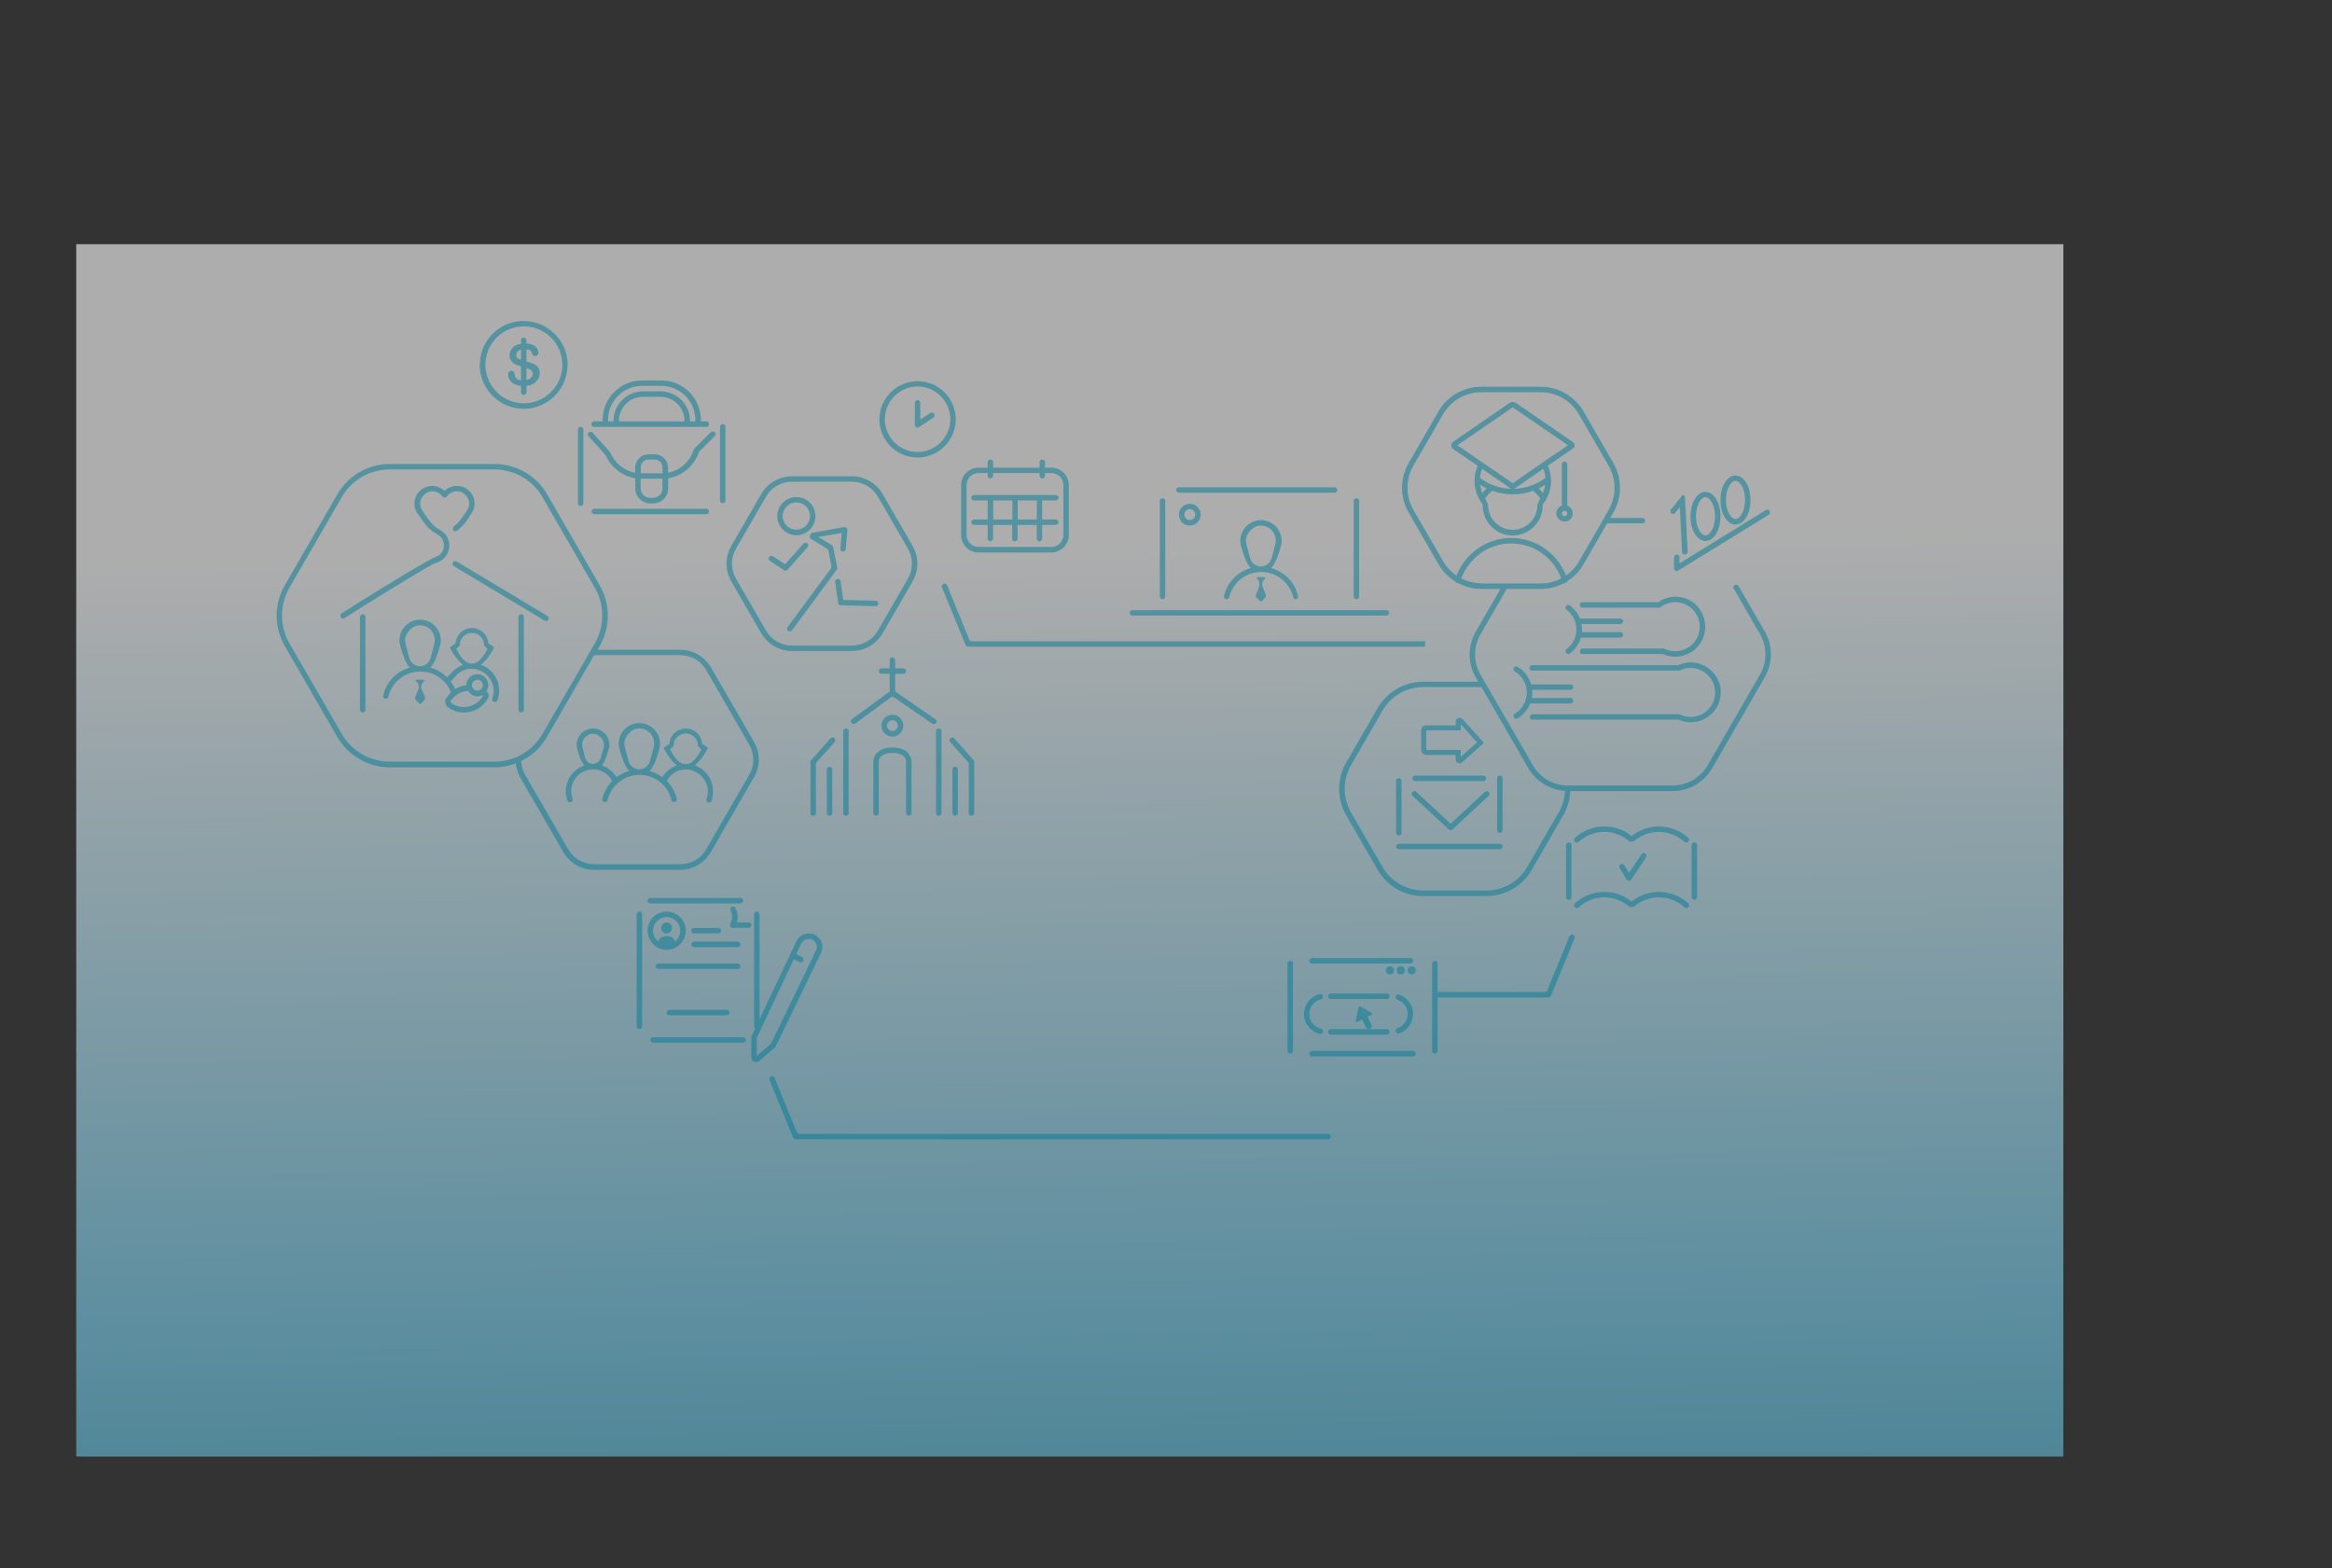 <?xml version="1.0" encoding="utf-8"?>
<!-- Generator: Adobe Illustrator 21.1.0, SVG Export Plug-In . SVG Version: 6.00 Build 0)  -->
<svg version="1.1" xmlns="http://www.w3.org/2000/svg" xmlns:xlink="http://www.w3.org/1999/xlink" x="0px" y="0px"
	 viewBox="0 0 1881.2 1265" style="enable-background:new 0 0 1881.2 1265;" xml:space="preserve">
<rect x="0" y="0" width="1881.2" height="1265" fill="#333333" stroke="none"/>
<style type="text/css">
	.st0{clip-path:url(#SVGID_2_);}
	.st1{opacity:0.6;clip-path:url(#SVGID_4_);fill:url(#SVGID_5_);}
	.st2{opacity:0.3;clip-path:url(#SVGID_4_);}
	.st3{opacity:0.3;}
	.st4{fill:none;}
	.st5{opacity:0.5;}
	.st6{fill:#007996;}
</style>
<g id="Capa_2">
	<g>
		<defs>
			<rect id="SVGID_1_" x="61.5" y="197" width="1603" height="978"/>
		</defs>
		<clipPath id="SVGID_2_">
			<use xlink:href="#SVGID_1_"  style="overflow:visible;"/>
		</clipPath>
		<g class="st0">
			<defs>
				<path id="SVGID_3_" d="M1820.6-416.6v1417.5c0,118.3-96.8,215.1-215.1,215.1H188c-118.3,0-215.1-96.8-215.1-215.1V-416.6
					c0-118.3,96.8-215.1,215.1-215.1h1417.5C1723.8-631.7,1820.6-534.9,1820.6-416.6z"/>
			</defs>
			<clipPath id="SVGID_4_">
				<use xlink:href="#SVGID_3_"  style="overflow:visible;"/>
			</clipPath>
			
				<linearGradient id="SVGID_5_" gradientUnits="userSpaceOnUse" x1="775.803" y1="354.038" x2="796.805" y2="1797.182" gradientTransform="matrix(1 -1.369496e-03 1.369496e-03 1 -4.694 -1.102)">
				<stop  offset="6.293194e-02" style="stop-color:#FFFFFF"/>
				<stop  offset="0.5" style="stop-color:#77CBE8"/>
				<stop  offset="1" style="stop-color:#007996"/>
			</linearGradient>
			<polygon class="st1" points="2312.3,1600 -761.1,1604.2 -764.1,-581.3 2309.4,-585.5 			"/>
			<g class="st2">
				<defs>
					
						<rect id="SVGID_6_" x="-337.8" y="-766.4" transform="matrix(1 2.537058e-02 -2.537058e-02 1 5.271 -21.249)" class="st3" width="2355.6" height="1927"/>
				</defs>
				<clipPath id="SVGID_7_">
					<use xlink:href="#SVGID_6_"  style="overflow:visible;"/>
				</clipPath>
			</g>
		</g>
	</g>
	<rect x="61.5" y="183" class="st4" width="1602" height="1033"/>
	<g>
		<defs>
			<path id="SVGID_8_" d="M1345,528.8l-332.2,324.5c-84.5,82.6-221.3,81-303.9-3.5L384.4,517.7c-82.6-84.5-81-221.3,3.5-303.9
				l332.2-324.5c84.5-82.6,221.3-81,303.9,3.5l324.5,332.2C1431.1,309.4,1429.5,446.2,1345,528.8z"/>
		</defs>
		<clipPath id="SVGID_9_">
			<use xlink:href="#SVGID_8_"  style="overflow:visible;"/>
		</clipPath>
	</g>
	<g class="st5">
		<g>
			<g>
				<path class="st6" d="M740.2,369.1c-17,0-30.8-13.8-30.8-30.8s13.8-30.8,30.8-30.8c17,0,30.8,13.8,30.8,30.8
					S757.2,369.1,740.2,369.1z M740.2,311.8c-14.6,0-26.4,11.9-26.4,26.4s11.9,26.4,26.4,26.4s26.4-11.9,26.4-26.4
					S754.7,311.8,740.2,311.8z"/>
			</g>
			<g>
				<path class="st6" d="M738,342.7V325c0-1.2,1-2.2,2.2-2.2l0,0c1.2,0,2.2,1,2.2,2.2v13.5l8-5.3c1-0.7,2.4-0.4,3.1,0.6l0,0
					c0.7,1,0.4,2.4-0.6,3.1l-11.4,7.6C739.9,345.5,738,344.4,738,342.7z"/>
			</g>
		</g>
		<g>
			<g>
				<path class="st6" d="M848.1,377.3H843v-4.4c0-1.2-1-2.2-2.2-2.2c-1.2,0-2.2,1-2.2,2.2v4.4h-37.5v-4.4c0-1.2-1-2.2-2.2-2.2
					c-1.2,0-2.2,1-2.2,2.2v4.4h-7.3c-7.8,0-14.1,6.3-14.1,14.1v40.2c0,7.8,6.3,14.1,14.1,14.1h58.7c7.8,0,14.1-6.3,14.1-14.1v-40.2
					C862.2,383.6,855.9,377.3,848.1,377.3z M857.8,431.5c0,5.3-4.3,9.7-9.7,9.7h-58.7c-5.3,0-9.7-4.3-9.7-9.7v-40.2
					c0-5.3,4.3-9.7,9.7-9.7h7.3v2.2c0,1.2,1,2.2,2.2,2.2c1.2,0,2.2-1,2.2-2.2v-2.2h37.5v2.2c0,1.2,1,2.2,2.2,2.2
					c1.2,0,2.2-1,2.2-2.2v-2.2h5.1c5.3,0,9.7,4.3,9.7,9.7V431.5z"/>
				<path class="st6" d="M851.8,403.7c1.2,0,2.2-1,2.2-2.2c0-1.2-1-2.2-2.2-2.2h-66.1c-1.2,0-2.2,1-2.2,2.2c0,1.2,1,2.2,2.2,2.2h11
					c0,0.1,0,0.1,0,0.1v15.3h-11c-1.2,0-2.2,1-2.2,2.2c0,1.2,1,2.2,2.2,2.2h11v10.9c0,1.3,1,2.3,2.2,2.3c1.2,0,2.2-1.1,2.2-2.3
					v-10.9h15.4v10.9c0,1.3,1,2.3,2.2,2.3c1.2,0,2.2-1.1,2.2-2.3v-10.9h15.4v11c0,1.2,1,2.2,2.2,2.2s2.2-1,2.2-2.2v-11h11
					c1.2,0,2.2-1,2.2-2.2c0-1.2-1-2.2-2.2-2.2h-11v-15.4H851.8z M801.2,419.1v-15.3c0-0.1,0-0.1,0-0.1h15.5c0,0.1,0,0.1,0,0.1v15.3
					H801.2z M836.4,419.1H821v-15.3c0-0.1,0-0.1,0-0.1h15.4V419.1z"/>
			</g>
		</g>
		<g>
			<path class="st6" d="M574.7,633.5c-1.6-7.5-7.1-13.6-14.2-16.1c5.9-4.8,10.6-13.4,10.4-14.2c0-0.1-0.1-0.2-0.2-0.3
				c-0.7-0.5-3.7-2.4-4.3-2.7c-0.1-2.1-0.7-4.1-1.7-5.8c-0.8-1.3-1.7-2.5-2.9-3.5c-2.3-2-5.3-3.2-8.6-3.2c0,0,0,0,0,0s0,0,0,0
				c0,0,0,0,0,0c-3.3,0-6.3,1.2-8.6,3.2c-1.2,1-2.1,2.2-2.9,3.5c-1,1.7-1.6,3.7-1.7,5.8c-0.6,0.3-3.6,2.3-4.3,2.8
				c-0.1,0.1-0.2,0.1-0.2,0.2c-0.2,0.6,4.5,9.4,10.5,14.3c-4.9,1.7-9,5.1-11.7,9.5c-3.1-2.3-6.6-4.1-10.3-5.1
				c2.5-2.5,4.2-6.2,5.7-10.7c0.2-0.5,2.8-7.6,2.8-11.2c0-9.2-7.5-16.7-16.7-16.7c-9.2,0-16.7,7.5-16.7,16.7
				c0,3.5,2.6,10.6,2.8,11.2c1.5,4.5,3.2,8.2,5.7,10.7c-3.8,1.1-7.3,2.8-10.3,5.1c-2.7-4.4-6.8-7.8-11.8-9.5
				c1.6-1.9,2.8-4.6,3.9-7.8c0.1-0.4,2.2-6,2.2-8.8c0-7.3-5.9-13.2-13.2-13.2c-7.3,0-13.2,5.9-13.2,13.2c0,2.8,2.1,8.4,2.2,8.8
				c1.1,3.2,2.3,5.9,3.9,7.8c-7.3,2.5-13,8.9-14.5,16.6c-0.8,4-0.4,7.8,0.7,11.2c0.4,1.1,1.4,1.9,2.5,1.9h0.1c1.4,0,2.2-1.4,1.8-2.7
				c-1-2.8-1.4-5.9-0.9-9.2c1.2-7.4,7.3-13.3,14.7-14.4c7.8-1.2,14.8,2.8,18.2,9c-3.9,4-6.7,9-8,14.6c-0.3,1.3,0.7,2.6,2,2.6h0.1
				c1,0,1.9-0.7,2.1-1.8c1-4,2.9-7.7,5.5-10.8c1.1-1.3,2.3-2.5,3.6-3.5c4.6-3.7,10.4-5.9,16.7-5.9s12.1,2.2,16.7,5.9
				c1.3,1.1,2.5,2.2,3.6,3.5c2.6,3.1,4.5,6.8,5.5,10.9c0.2,1,1,1.7,2,1.7c1.5,0,2.6-1.4,2.2-2.8c-1.3-5.5-4.1-10.5-8-14.4
				c3-5.5,8.8-9.2,15.4-9.2c0,0,0,0,0,0c0.4,0,0.7,0,1.1,0.1c0.4,0,0.8,0,1.2,0.1c0.6,0.1,1.3,0.2,1.9,0.4c0.1,0,0.2,0,0.3,0.1
				c4.2,1.1,7.7,3.7,10.1,7.2l0,0c1.4,2,2.4,4.4,2.9,6.9c0.6,3.3,0.2,6.4-0.9,9.2c-0.5,1.3,0.5,2.7,1.9,2.7h0.3c0.9,0,1.7-0.5,2-1.4
				C575.3,642,575.6,637.9,574.7,633.5z M478.3,616.2c-2.5,0-4.7-1.5-5.8-3.6c-0.5-0.9-2.3-8.2-2.7-9.9c-0.1-0.6-0.2-1.3-0.2-2
				c0-4.8,3.9-8.7,8.7-8.8c2.4,0,4.6,1.1,6.2,2.8c2.9,3.1,3,5.7,2.5,8c-0.4,1.7-2.3,9-2.7,9.9C483,614.8,480.8,616.2,478.3,616.2z
				 M515.7,620.6c-3.5,0-6.5-2-8-4.9c-0.6-1.2-3.2-11.2-3.7-13.4c-0.7-3.2-0.5-6.7,3.5-11c2.1-2.2,4.9-3.7,8-3.7
				c6.7-0.1,12.2,5.3,12.2,12c0,0.9-0.1,1.8-0.3,2.7c-0.5,2.3-3.1,12.2-3.7,13.4C522.2,618.7,519.2,620.6,515.7,620.6z M551.8,616.3
				c-5.1-0.5-9.7-8.5-11.2-11.7l2.8-2.8l0-0.9c0,0,0,0,0,0c0-0.1,0-0.1,0-0.2c0.1-1.4,0.5-2.8,1.2-4c0.6-1,1.3-1.9,2.2-2.6
				c1.7-1.5,4-2.4,6.4-2.4c2.5,0,4.7,0.9,6.4,2.4c0.9,0.7,1.6,1.6,2.2,2.6c0.7,1.2,1.1,2.5,1.2,4c0,0.1,0,0.1,0,0.2c0,0,0,0,0,0
				l0,0.9l2.8,2.8c-1.6,3.1-6.2,11.2-11.2,11.7c-0.4,0-0.9,0.1-1.4,0.1C552.7,616.3,552.2,616.3,551.8,616.3z"/>
		</g>
		<g>
			<g>
				<g>
					<path class="st6" d="M1076.6,397.5H951c-1.2,0-2.2-1-2.2-2.2l0,0c0-1.2,1-2.2,2.2-2.2h125.6c1.2,0,2.2,1,2.2,2.2l0,0
						C1078.8,396.5,1077.8,397.5,1076.6,397.5z"/>
				</g>
				<g>
					<path class="st6" d="M1118.4,496.6H913.5c-1.2,0-2.2-1-2.2-2.2l0,0c0-1.2,1-2.2,2.2-2.2h204.9c1.2,0,2.2,1,2.2,2.2l0,0
						C1120.6,495.7,1119.6,496.6,1118.4,496.6z"/>
				</g>
				<g>
					<path class="st6" d="M937.8,483.4L937.8,483.4c-1.2,0-2.2-1-2.2-2.2v-77.1c0-1.2,1-2.2,2.2-2.2l0,0c1.2,0,2.2,1,2.2,2.2v77.1
						C940,482.4,939,483.4,937.8,483.4z"/>
				</g>
				<g>
					<path class="st6" d="M1094.2,483.4L1094.2,483.4c-1.2,0-2.2-1-2.2-2.2v-77.1c0-1.2,1-2.2,2.2-2.2l0,0c1.2,0,2.2,1,2.2,2.2v77.1
						C1096.4,482.4,1095.4,483.4,1094.2,483.4z"/>
				</g>
			</g>
			<g>
				<g>
					<g>
						<g>
							<path class="st6" d="M1047.1,480.6c-1.3-5.5-4.1-10.5-8-14.4c0,0-3.3-3-3.4-2.9c0,0,0,0,0,0c-3.1-2.3-6.6-4.1-10.3-5.1
								c2.5-2.5,4.2-6.2,5.7-10.7c0.2-0.5,2.8-7.6,2.8-11.2c0-9.2-7.5-16.7-16.7-16.7s-16.7,7.5-16.7,16.7c0,3.5,2.6,10.6,2.8,11.2
								c1.5,4.5,3.2,8.2,5.7,10.7c-3.8,1.1-7.3,2.8-10.3,5.1c0,0,0,0,0-0.1l-3.3,3c0,0,0,0,0,0c-3.9,4-6.7,9-8,14.6
								c-0.3,1.3,0.7,2.6,2,2.6h0.1c1,0,1.9-0.7,2.1-1.8c1-4,2.9-7.7,5.5-10.8c1.1-1.3,2.3-2.5,3.6-3.5c4.6-3.7,10.4-5.9,16.7-5.9
								s12.1,2.2,16.7,5.9c1.3,1.1,2.5,2.2,3.6,3.5c2.6,3.1,4.5,6.8,5.5,10.9c0.2,1,1,1.7,2,1.7
								C1046.4,483.4,1047.5,482.1,1047.1,480.6z M1017.1,457c-3.5,0-6.5-2-8-4.9c-0.6-1.2-3.2-11.2-3.7-13.4
								c-0.7-3.2-0.5-6.7,3.5-11c2.1-2.2,4.9-3.7,8-3.7c6.7-0.1,12.2,5.3,12.2,12c0,0.9-0.1,1.8-0.3,2.7c-0.5,2.3-3.1,12.2-3.7,13.4
								C1023.5,455,1020.5,457,1017.1,457z"/>
						</g>
					</g>
					<path class="st6" d="M1015.6,473.8l-2.4,6c-0.3,0.8-0.1,1.8,0.5,2.4l2.9,2.9c0.3,0.3,0.7,0.3,1,0l2.8-2.8
						c0.7-0.7,0.9-1.8,0.6-2.7l-2.4-6c-0.8-2.1-0.4-4.5,1.3-6.2l0.6-0.6c0.4-0.4,0.1-1.2-0.5-1.2h-5.5c-0.6,0-0.9,0.7-0.5,1.2
						l0.5,0.5C1016,469.1,1016.5,471.6,1015.6,473.8z"/>
				</g>
			</g>
			<g>
				<path class="st6" d="M959.8,424c-4.9,0-8.8-4-8.8-8.8s4-8.8,8.8-8.8s8.8,4,8.8,8.8S964.7,424,959.8,424z M959.8,410.7
					c-2.4,0-4.4,2-4.4,4.4c0,2.4,2,4.4,4.4,4.4s4.4-2,4.4-4.4C964.2,412.7,962.2,410.7,959.8,410.7z"/>
			</g>
		</g>
		<g>
			<g>
				<path class="st6" d="M1400,423.2c-6.8,0-12.1-8.7-12.1-19.8s5.3-19.8,12.1-19.8c6.8,0,12.1,8.7,12.1,19.8
					S1406.8,423.2,1400,423.2z M1400,387.9c-3.6,0-7.7,6.3-7.7,15.4s4.1,15.4,7.7,15.4c3.6,0,7.7-6.3,7.7-15.4
					S1403.7,387.9,1400,387.9z"/>
			</g>
			<g>
				<path class="st6" d="M1375.8,436.4c-6.8,0-12.1-8.7-12.1-19.8s5.3-19.8,12.1-19.8s12.1,8.7,12.1,19.8S1382.6,436.4,1375.8,436.4
					z M1375.8,401.1c-3.6,0-7.7,6.3-7.7,15.4s4.1,15.4,7.7,15.4c3.6,0,7.7-6.3,7.7-15.4S1379.4,401.1,1375.8,401.1z"/>
			</g>
			<g>
				<path class="st6" d="M1359.2,447.4c-1.2,0.1-2.2-0.9-2.3-2.1l-1.8-36.1l-3.8,4.7c-0.8,1-2.2,1.1-3.1,0.3l0,0
					c-0.9-0.8-1.1-2.1-0.3-3.1l8.9-11.1c0.8-1,2.4-0.5,2.4,0.8l2.2,44.1C1361.4,446.3,1360.5,447.3,1359.2,447.4L1359.2,447.4z"/>
			</g>
			<g>
				<path class="st6" d="M1353.6,460.4c-1.4,0.9-3.2-0.1-3.2-1.8v-8.7c0-1.4,1.1-2.5,2.5-2.5l0,0c1,0,1.9,0.8,1.9,1.9v5.2l69.8-43.1
					c1-0.6,2.2-0.3,2.8,0.7l0.1,0.1c0.7,1.1,0.3,2.4-0.7,3.1L1353.6,460.4z"/>
			</g>
		</g>
		<g>
			<g>
				<path class="st6" d="M1219.1,438.4c19.2,0,35.5,12.7,41,30.2c0.3,0.9,1.1,1.6,2.1,1.6h0c1.5,0,2.5-1.4,2.1-2.9
					c-6-19.3-24-33.3-45.2-33.3c-21.3,0-39.4,14.2-45.3,33.7c-0.4,1.2,0.6,2.5,1.9,2.5h0.1c1.1,0,2-0.7,2.4-1.8
					C1183.8,451,1200,438.4,1219.1,438.4z"/>
			</g>
			<path class="st6" d="M1250.6,382.2c-0.4-2.3-1.1-4.5-2-6.5l20.4-14c1.8-1.2,1.8-3.8,0-5l-46.2-31.7c-1.5-1-3.5-1-5,0l-45.6,31.4
				c-2,1.4-2,4.4,0,5.8l19.8,13.6c-0.9,2.1-1.6,4.3-2,6.5c-0.1,0.6-0.2,1.3-0.3,1.9c-0.1,1.2-0.2,2.4-0.2,3.6
				c0,5.2,1.3,10.1,3.5,14.4c0.8,1.5,1.8,3,2.8,4.4c0.1,0.1,0.2,0.3,0.3,0.4c0,0.3,0,0.5,0,0.8c0,13.4,10.9,24.2,24.2,24.2
				s24.2-10.9,24.2-24.2c0-0.3,0-0.5,0-0.8c0.1-0.1,0.2-0.3,0.3-0.4c1.1-1.4,2-2.8,2.8-4.4c2.3-4.3,3.6-9.1,3.6-14.3
				c0,0,0-0.1,0-0.1C1251.1,385.8,1250.9,383.9,1250.6,382.2z M1195.8,397.7c-0.9-2.1-1.4-4.3-1.7-6.6c1.7,1.1,3.4,2.1,5.2,2.9
				C1198,395.1,1196.8,396.3,1195.8,397.7z M1193.9,385.5c0.2-2.6,0.8-5,1.7-7.3l23.4,16.1c-3.6-0.1-7.2-0.7-10.5-1.6
				c-1.9-0.5-3.7-1.1-5.5-1.9C1199.8,389.4,1196.7,387.6,1193.9,385.5z M1240.1,407.6c0,1.4-0.2,2.8-0.4,4.1
				c-1.9,9-9.9,15.7-19.4,15.7s-17.5-6.7-19.4-15.7c-0.3-1.3-0.4-2.7-0.4-4.1c0-0.6-1.3-3.3-2.4-5.4c1.5-2.4,3.5-4.5,5.7-6.3
				c5.2,1.9,10.7,2.9,16.5,2.9s11.4-1,16.5-2.9c2.2,1.8,4.2,3.9,5.7,6.3C1241.4,404.2,1240.1,407,1240.1,407.6z M1244.7,397.7
				c-1-1.3-2.2-2.6-3.4-3.7c1.8-0.9,3.5-1.8,5.2-2.9C1246.2,393.3,1245.6,395.6,1244.7,397.7z M1237.5,390.8
				c-1.8,0.8-3.6,1.4-5.5,1.9c-3.4,0.9-6.9,1.5-10.5,1.6l23.5-16.1c0.9,2.3,1.5,4.8,1.7,7.4C1243.8,387.6,1240.7,389.4,1237.5,390.8
				z M1246.5,371.7l-3.6,2.5l-22.6,15.6l-22.6-15.5l-3.7-2.5l-18.3-12.6l44.6-30.6l44.6,30.6L1246.5,371.7z"/>
			<g>
				<path class="st6" d="M1262.1,412L1262.1,412c-1.2,0-2.2-1-2.2-2.2v-35.2c0-1.2,1-2.2,2.2-2.2l0,0c1.2,0,2.2,1,2.2,2.2v35.2
					C1264.3,411,1263.3,412,1262.1,412z"/>
			</g>
			<g>
				<path class="st6" d="M1263.4,420.6c-4.6,0.9-8.7-3.1-7.8-7.8c0.5-2.6,2.6-4.7,5.2-5.2c4.6-0.9,8.7,3.1,7.8,7.8
					C1268.1,418,1266,420.2,1263.4,420.6z M1262.1,412c-1.2,0-2.2,1-2.2,2.2s1,2.2,2.2,2.2c1.2,0,2.2-1,2.2-2.2
					S1263.3,412,1262.1,412z"/>
			</g>
		</g>
		<g>
			<g>
				<path class="st6" d="M468.4,408.2L468.4,408.2c-1.2,0-2.2-1-2.2-2.2v-59.5c0-1.2,1-2.2,2.2-2.2l0,0c1.2,0,2.2,1,2.2,2.2V406
					C470.6,407.2,469.7,408.2,468.4,408.2z"/>
			</g>
			<g>
				<path class="st6" d="M583,406L583,406c-1.2,0-2.2-1-2.2-2.2v-59.5c0-1.2,1-2.2,2.2-2.2h0c1.2,0,2.2,1,2.2,2.2v59.5
					C585.2,405,584.2,406,583,406z"/>
			</g>
			<g>
				<path class="st6" d="M479.5,414.8h90.3c1.2,0,2.2-1,2.2-2.2l0,0c0-1.2-1-2.2-2.2-2.2h-90.3c-1.2,0-2.2,1-2.2,2.2l0,0
					C477.2,413.8,478.2,414.8,479.5,414.8z"/>
				<path class="st6" d="M565.4,339.5v-0.7c0-17.6-14.3-31.9-31.9-31.9H518c-17.6,0-31.9,14.3-31.9,31.9v0.7c0,0.2-0.2,0.4-0.4,0.4
					H479c-1,0-1.8,0.8-1.8,1.8v0.9c0,1,0.8,1.8,1.8,1.8h7h4.4h4.4h4.4h52.9h4.4h4.4h4.4h4.8c1,0,1.8-0.8,1.8-1.8V342
					c0-1.2-1-2.1-2.1-2.1h-4.1C565.6,339.9,565.4,339.7,565.4,339.5z M499.3,339.5L499.3,339.5c0-10.7,8.7-19.4,19.4-19.4h14.1
					c10.7,0,19.4,8.7,19.4,19.4v0c0,0.2-0.2,0.4-0.4,0.4h-52C499.5,339.9,499.3,339.7,499.3,339.5z M556.6,339.5L556.6,339.5
					c0-13.2-10.6-23.8-23.8-23.8h-14.1c-13.1,0-23.8,10.6-23.8,23.8v0c0,0.2-0.2,0.4-0.4,0.4h-3.6c-0.2,0-0.4-0.2-0.4-0.4v-0.7
					c0-15.2,12.3-27.5,27.5-27.5h15.4c15.2,0,27.5,12.3,27.5,27.5v0.7c0,0.2-0.2,0.4-0.4,0.4H557
					C556.7,339.9,556.6,339.7,556.6,339.5z"/>
				<path class="st6" d="M576.3,348.7c-0.8-0.8-2.2-0.8-3,0l-8.1,8.1l-5,5c-0.2,0.2-0.4,0.5-0.5,0.8c-0.4,1.2-0.8,2.3-1.3,3.5
					c-3.6,7.8-10.8,13.6-19.5,15.3l0-4.2c0-0.1,0-0.3,0-0.4c-0.1-1.5-0.4-3-1.1-4.3c-1.7-3.5-5.4-6-9.6-6h-5.1c-4.2,0-7.8,2.5-9.6,6
					c-0.6,1.3-1,2.7-1.1,4.3c0,0.1,0,0.3,0,0.4l0,4.2c-7-1.3-13.1-5.4-17.1-11c-1.1-1.5-2-3.2-2.8-4.9c-0.2-0.4-0.4-0.7-0.6-1
					l-5.8-6.5l-8.1-9c-0.8-0.9-2.1-1-3-0.2l-0.2,0.2c-0.8,0.7-0.9,2-0.1,2.8l13.5,15c0.3,0.3,0.5,0.7,0.7,1
					c4.3,9.4,13.1,16.3,23.6,18l0,8.2c0,6.7,5.4,12.1,12.1,12.1h2.3c6.7,0,12.1-5.4,12.1-12.1l0-8.2c11.6-1.9,21.1-10.1,24.8-21
					c0.1-0.2,0.2-0.3,0.3-0.5c1.4-1.4,9.8-9.8,12.9-12.9c0.6-0.6,0.6-1.6,0-2.2L576.3,348.7z M534.5,393.9c0,4.2-3.4,7.7-7.7,7.7
					h-2.3c-4.2,0-7.7-3.4-7.7-7.7v-7.8c0.2,0,0.5,0,0.7,0h16.2c0.2,0,0.5,0,0.7,0V393.9z M534.5,377.3v4.5h-17.6v-4.5V377
					c0-1.6,0.6-3,1.5-4.1c1.2-1.3,2.8-2.2,4.7-2.2h5.1c1.9,0,3.6,0.9,4.7,2.2c0.9,1.1,1.5,2.5,1.5,4.1V377.3z"/>
			</g>
		</g>
		<g>
			<g>
				<path class="st6" d="M422.5,329.8c-0.7,0-1.5,0-2.2-0.1c-9.4-0.6-18.1-4.8-24.4-11.9c-6.3-7.1-9.4-16.2-8.8-25.6
					c0.6-9.4,4.8-18.1,11.9-24.4c7.1-6.3,16.2-9.4,25.6-8.8c9.4,0.6,18.1,4.8,24.4,11.9c6.3,7.1,9.4,16.2,8.8,25.6
					c-0.6,9.4-4.8,18.1-11.9,24.4C439.4,326.6,431.2,329.8,422.5,329.8z M422.5,263.3c-16.2,0-29.9,12.7-30.9,29.1
					c-1,17.1,12,31.8,29.1,32.9c17,1,31.8-12,32.9-29.1c1-17.1-12-31.8-29.1-32.9C423.8,263.3,423.1,263.3,422.5,263.3z"/>
			</g>
			<path class="st6" d="M434.7,297.4c-0.4-1-1.1-1.8-2.1-2.6c-0.7-0.5-1.3-0.9-1.9-1.2c-0.6-0.3-2.3-0.8-4.9-1.6l-1.9-0.6l-2.6-0.8
				c-1.8-0.5-3-1.1-3.8-1.7s-1.1-1.5-1.1-2.5c0-1.3,0.6-2.4,1.7-3.3c1.2-0.9,2.8-1.4,5-1.4c1.8,0,3.3,0.3,4.4,0.9
				c1,0.6,1.5,1.4,1.6,2.3c0,0,0,0.1,0,0.1c0,0,0,0,0,0c0,0,0,0.1,0,0.1l0,0.1l0,0c0.3,1.3,1.5,2.3,2.9,2.1c1.2-0.1,2.1-1,2.3-2.1
				c0,0,0.3-3.2-2.3-5.6c-1.8-1.6-4.6-2.5-8.6-2.5c-4.1,0-7.2,1-9.3,2.9c-2.1,1.9-3.1,4.2-3.1,6.7c0,3.7,2.1,6.3,6.4,7.9l3.7,1.2
				l1.8,0.6l2.8,0.8c2.7,0.8,4.1,2.3,4.1,4.3c0,1.5-0.7,2.8-2.1,3.8c-1.4,1.1-3.2,1.6-5.5,1.6c-2.5,0-4.3-0.5-5.4-1.4
				c-1.1-0.9-1.6-2.1-1.6-3.5c0,0-0.1-0.3-0.1-0.3c0-1.5-1.2-2.6-2.6-2.6s-2.6,1.2-2.6,2.6c0,0.1,0,0.3,0,0.3c0,1.8,0.5,3.5,1.6,4.9
				c1,1.4,2.5,2.5,4.2,3.3c1.8,0.8,4,1.2,6.7,1.2c4.2,0,7.4-1,9.7-3.1c2.2-2.1,3.3-4.7,3.3-7.7C435.4,299.6,435.2,298.4,434.7,297.4
				z"/>
			<g>
				<path class="st6" d="M422.5,318.6L422.5,318.6c-1.2,0-2.2-1-2.2-2.2v-41.9c0-1.2,1-2.2,2.2-2.2h0c1.2,0,2.2,1,2.2,2.2v41.9
					C424.7,317.6,423.7,318.6,422.5,318.6z"/>
			</g>
		</g>
		<g>
			<g>
				<path class="st6" d="M382.5,402.9c-1.2-5.2-5.4-9.3-10.6-10.5c-5.1-1.2-10,0.4-13.3,3.6h0c-3.3-3.2-8.1-4.8-13.3-3.6
					c-5.2,1.2-9.4,5.4-10.6,10.6c-1.2,5.1,0.4,9.9,3.6,13.2l0,0c2,3.1,4.4,6.7,7.2,9.6c1.9,2,7.2,5.4,7.8,5.7
					c2.7,1.2,4.3,4.2,4.7,7.4c0.4,3.5-1.1,6.8-3.6,8.9c-0.5,0.4-3.7,1.7-4.7,2.2c-1.9,1-4.2,2.3-6.8,3.7c-18.2,10.2-49.8,30-67.2,41
					c-1.1,0.7-1.4,2.2-0.7,3.3l0,0.1c0.6,0.9,1.8,1.2,2.7,0.6c22.4-14.2,54.9-34.3,70.3-42.9c1.3-0.7,2.6-1.4,4-1.8
					c6.7-1.9,11.2-8.4,10.4-15.6c-0.6-5.6-4.5-9.8-9.3-11.9l0,0c-1.8-1.2-4.1-3.4-6.3-6c-1.9-2.2-6.8-9.4-7.3-10.9
					c-0.8-2.2-1-4.7,0.5-7.6c1.7-3.3,5-5.6,8.7-5.7c3.3,0,6.2,1.6,8,4c1,1.4,3,1.4,4,0c1.8-2.4,4.7-4,8-4c3.7,0,7,2.4,8.7,5.7
					c1.5,2.8,1.3,5.3,0.5,7.6c-0.5,1.5-5.6,8.9-7.4,10.9c-1.5,1.7-3,3.1-4,3.8c-0.7,0.6-1.2,1.4-1.2,2.3c0,1.5,1.7,2.5,3,1.7
					c3.4-2.2,8-7.1,10.7-12.2v0C381.9,412.6,383.7,408,382.5,402.9z"/>
			</g>
			<g>
				<path class="st6" d="M439.4,500.7l-73.3-44c-1-0.6-1.4-2-0.8-3v0c0.6-1,2-1.4,3-0.8l73.3,44c1,0.6,1.4,2,0.8,3l0,0
					C441.8,501,440.4,501.3,439.4,500.7z"/>
			</g>
			<g>
				<path class="st6" d="M292.6,574.8L292.6,574.8c-1.2,0-2.2-1-2.2-2.2v-74.9c0-1.2,1-2.2,2.2-2.2h0c1.2,0,2.2,1,2.2,2.2v74.9
					C294.8,573.8,293.8,574.8,292.6,574.8z"/>
			</g>
			<g>
				<path class="st6" d="M420.4,574.8L420.4,574.8c-1.2,0-2.2-1-2.2-2.2v-74.9c0-1.2,1-2.2,2.2-2.2l0,0c1.2,0,2.2,1,2.2,2.2v74.9
					C422.6,573.8,421.6,574.8,420.4,574.8z"/>
			</g>
			<g>
				<path class="st6" d="M340.2,556.3c-0.8-2.1-0.4-4.5,1.3-6.2l0.6-0.6c0.4-0.4,0.1-1.2-0.5-1.2h-5.5c-0.6,0-0.9,0.7-0.5,1.2
					l0.5,0.5c1.7,1.7,2.2,4.2,1.3,6.4l-2.4,6c-0.3,0.8-0.1,1.8,0.5,2.4l2.9,2.9c0.3,0.3,0.7,0.3,1,0l2.8-2.8
					c0.7-0.7,0.9-1.8,0.6-2.7L340.2,556.3z"/>
				<path class="st6" d="M392.4,557.7c1-1.4,1.5-3.1,1.5-5c0-3-1.5-5.6-3.8-7.2c-1.4-1-3.2-1.6-5.1-1.6c-4.9,0-8.8,4-8.8,8.8
					c0,0,0,0.1,0,0.1c-3.3,0.3-6.4,1.4-9.1,3.1c-1.5-3.5-3.6-6.7-6.3-9.4c0,0-3.3-3-3.4-2.9c0,0,0,0,0,0c-3.1-2.3-6.6-4.1-10.3-5.1
					c2.5-2.5,4.2-6.2,5.7-10.7c0.2-0.5,2.8-7.6,2.8-11.2c0-9.2-7.5-16.7-16.7-16.7s-16.7,7.5-16.7,16.7c0,3.5,2.6,10.6,2.8,11.2
					c1.5,4.5,3.2,8.2,5.7,10.7c-3.8,1.1-7.3,2.8-10.3,5.1c0,0,0,0,0-0.1l-3.3,3c0,0,0,0,0,0c-3.9,4-6.7,9-8,14.6
					c-0.3,1.3,0.7,2.6,2,2.6h0.1c1,0,1.9-0.7,2.1-1.8c1-4,2.9-7.7,5.5-10.8c1.1-1.3,2.3-2.5,3.6-3.5c4.6-3.7,10.4-5.9,16.7-5.9
					s12.1,2.2,16.7,5.9c1.3,1.1,2.5,2.2,3.6,3.5c1.9,2.2,3.3,4.7,4.4,7.5c-1.4,1.3-2.7,2.8-3.7,4.4l-0.2,0.3
					c-1.5,2.3-0.8,5.6,1.4,7.2l0.3,0.2c3.6,2.6,8,4.1,12.7,4.1c7.9,0,14.7-4.1,18.6-10.3c0.4-0.6,0.7-1.1,1-1.7
					c0.8-1.6,0.3-3.7-1.1-4.8L392.4,557.7z M338.8,537.4c-3.5,0-6.5-2-8-4.9c-0.6-1.2-3.2-11.2-3.7-13.4c-0.7-3.2-0.5-6.8,3.6-11.1
					c2-2.1,4.8-3.5,7.7-3.6c6.8-0.2,12.3,5.3,12.3,12c0,0.9-0.1,1.8-0.3,2.7c-0.5,2.3-3.1,12.2-3.7,13.4
					C345.3,535.4,342.3,537.4,338.8,537.4z M386.9,548.7c1,0.4,1.8,1.2,2.2,2.1c0.7,1.7,0.5,3.3-0.4,4.5c-0.8,1.1-2.1,1.9-3.6,1.9
					c-2.4,0-4.3-1.9-4.4-4.3c0,0,0-0.1,0-0.1C380.7,549.8,383.7,547.5,386.9,548.7z M374.1,570.4c-3.7,0-7.1-1.2-10-3.1
					c-0.7-0.5-0.8-1.4-0.3-2.1c0.5-0.7,1-1.3,1.5-1.9c1-1.1,2.1-2.1,3.4-3c2.6-1.7,5.6-2.8,8.9-3c1.5,2.6,4.3,4.4,7.6,4.4
					c1.4,0,2.7-0.4,3.9-0.9c0.2,0.2,0.4,0.3,0.6,0.5C386.6,566.7,380.8,570.4,374.1,570.4z"/>
			</g>
			<path class="st6" d="M402.2,552.4c-1.6-7.5-7.1-13.6-14.2-16.1c5.9-4.8,10.6-13.4,10.4-14.2c0-0.1-0.1-0.2-0.2-0.3
				c-0.7-0.5-3.7-2.4-4.3-2.7c-0.1-2.1-0.7-4.1-1.7-5.8c-0.8-1.3-1.7-2.5-2.9-3.5c-2.3-2-5.3-3.2-8.6-3.2c0,0,0,0,0,0s0,0,0,0
				c0,0,0,0,0,0c-3.3,0-6.3,1.2-8.6,3.2c-1.2,1-2.1,2.2-2.9,3.5c-1,1.7-1.6,3.7-1.7,5.8c-0.6,0.3-3.6,2.3-4.3,2.8
				c-0.1,0.1-0.2,0.1-0.2,0.2c-0.2,0.6,4.5,9.4,10.5,14.3c-4,1.4-7.4,3.9-9.9,7.1L361,546c-1.2,1.2-0.8,3.1,0.6,3.8
				c0.8,0.4,1.9,0.2,2.5-0.5l2.8-3.2c0,0,0,0,0,0c3.2-4,8.1-6.6,13.6-6.6c0,0,0,0,0,0c0.4,0,0.7,0,1.1,0.1c0.4,0,0.8,0,1.2,0.1
				c0.6,0.1,1.3,0.2,1.9,0.4c0.1,0,0.2,0,0.3,0.1c4.2,1.1,7.7,3.7,10.1,7.2l0,0c1.4,2,2.4,4.4,2.9,6.9c0.6,3.3,0.2,6.4-0.9,9.2
				c-0.5,1.3,0.5,2.7,1.9,2.7h0.3c0.9,0,1.7-0.5,2-1.4C402.8,560.9,403.1,556.8,402.2,552.4z M382,535.2c-0.4,0-0.9,0.1-1.4,0.1
				c-0.4,0-0.9,0-1.3-0.1c-5.1-0.5-9.7-8.5-11.2-11.7l2.8-2.8l0-0.9c0,0,0,0,0,0c0-0.1,0-0.1,0-0.2c0.1-1.4,0.5-2.8,1.2-4
				c0.6-1,1.3-1.9,2.2-2.6c1.7-1.5,4-2.4,6.4-2.4c2.5,0,4.7,0.9,6.4,2.4c0.9,0.7,1.6,1.6,2.2,2.6c0.7,1.2,1.1,2.5,1.2,4
				c0,0.1,0,0.1,0,0.2c0,0,0,0,0,0l0,0.9l2.8,2.8C391.7,526.7,387.1,534.7,382,535.2z"/>
		</g>
		<g>
			<g>
				<path class="st6" d="M752.1,583.8l-30.9-21.2c-0.8-0.5-1.8-0.5-2.6,0l-28.7,21.1c-1,0.7-2.4,0.5-3.1-0.5l0,0
					c-0.7-1-0.5-2.4,0.5-3.1l31.3-22.9c0.8-0.6,1.8-0.6,2.6,0l33.4,23c1,0.7,1.3,2.1,0.6,3.1v0C754.4,584.2,753.1,584.5,752.1,583.8
					z"/>
			</g>
			<g>
				<path class="st6" d="M682.4,658.1L682.4,658.1c-1.2,0-2.2-1-2.2-2.2v-66.1c0-1.2,1-2.2,2.2-2.2l0,0c1.2,0,2.2,1,2.2,2.2v66.1
					C684.6,657.1,683.6,658.1,682.4,658.1z"/>
			</g>
			<g>
				<path class="st6" d="M757.3,658.1L757.3,658.1c-1.2,0-2.2-1-2.2-2.2v-66.1c0-1.2,1-2.2,2.2-2.2l0,0c1.2,0,2.2,1,2.2,2.2v66.1
					C759.5,657.1,758.5,658.1,757.3,658.1z"/>
			</g>
			<g>
				<path class="st6" d="M783.8,658.1"/>
			</g>
			<g>
				<path class="st6" d="M783.8,614"/>
			</g>
			<path class="st6" d="M673,595.5L673,595.5c-0.9-0.8-2.3-0.7-3.1,0.2l-16.2,18.2l0.2,0.2h-0.1v41.9c0,1.2,1,2.2,2.2,2.2h0
				c1.2,0,2.2-1,2.2-2.2v-39.6c0-0.5,0.2-1.1,0.6-1.5l14.4-16.2C674,597.7,673.9,596.3,673,595.5z"/>
			<path class="st6" d="M786,613.9l-16.2-18.2c-0.8-0.9-2.2-1-3.1-0.2l0,0c-0.9,0.8-1,2.2-0.2,3.1l14.4,16.2
				c0.4,0.4,0.6,0.9,0.6,1.5v39.6c0,1.2,1,2.2,2.2,2.2h0c1.2,0,2.2-1,2.2-2.2V614h-0.1L786,613.9z"/>
			<path class="st6" d="M728.7,539.1h-6.6v-6.6c0-1.2-1-2.2-2.2-2.2l0,0c-1.2,0-2.2,1-2.2,2.2v6.6h-6.6c-1.2,0-2.2,1-2.2,2.2l0,0
				c0,1.2,1,2.2,2.2,2.2h6.6V559c0,1.2,1,2.2,2.2,2.2l0,0c1.2,0,2.2-1,2.2-2.2v-15.4h6.6c1.2,0,2.2-1,2.2-2.2l0,0
				C730.9,540.1,729.9,539.1,728.7,539.1z"/>
			<g>
				<path class="st6" d="M733.1,658.1L733.1,658.1c-1.2,0-2.2-1-2.2-2.2V614c0-0.7-0.5-6.6-11-6.6s-11,6-11,6.6v41.8
					c0,1.2-1,2.2-2.2,2.2l0,0c-1.2,0-2.2-1-2.2-2.2V614c0-0.1,0.2-11,15.4-11c15.2,0,15.4,10.9,15.4,11v41.9
					C735.3,657.1,734.3,658.1,733.1,658.1z"/>
			</g>
			<g>
				<path class="st6" d="M719.9,594.2c-4.9,0-8.8-4-8.8-8.8c0-4.9,4-8.8,8.8-8.8s8.8,4,8.8,8.8C728.7,590.3,724.7,594.2,719.9,594.2
					z M719.9,581c-2.4,0-4.4,2-4.4,4.4s2,4.4,4.4,4.4s4.4-2,4.4-4.4S722.3,581,719.9,581z"/>
			</g>
			<g>
				<path class="st6" d="M669.2,658.1L669.2,658.1c-1.2,0-2.2-1-2.2-2.2v-35.2c0-1.2,1-2.2,2.2-2.2l0,0c1.2,0,2.2,1,2.2,2.2v35.2
					C671.4,657.1,670.4,658.1,669.2,658.1z"/>
			</g>
			<g>
				<path class="st6" d="M770.5,658.1L770.5,658.1c-1.2,0-2.2-1-2.2-2.2v-35.2c0-1.2,1-2.2,2.2-2.2l0,0c1.2,0,2.2,1,2.2,2.2v35.2
					C772.7,657.1,771.8,658.1,770.5,658.1z"/>
			</g>
		</g>
		<g>
			<g>
				<path class="st6" d="M1040.8,850L1040.8,850c-1.2,0-2.2-1-2.2-2.2v-70.5c0-1.2,1-2.2,2.2-2.2l0,0c1.2,0,2.2,1,2.2,2.2v70.5
					C1043,849,1042,850,1040.8,850z"/>
			</g>
			<g>
				<path class="st6" d="M1157.5,850L1157.5,850c-1.2,0-2.2-1-2.2-2.2v-70.5c0-1.2,1-2.2,2.2-2.2l0,0c1.2,0,2.2,1,2.2,2.2v70.5
					C1159.7,849,1158.7,850,1157.5,850z"/>
			</g>
			<g>
				<path class="st6" d="M1137.7,777.3h-79.3c-1.2,0-2.2-1-2.2-2.2l0,0c0-1.2,1-2.2,2.2-2.2h79.3c1.2,0,2.2,1,2.2,2.2l0,0
					C1139.9,776.3,1138.9,777.3,1137.7,777.3z"/>
			</g>
			<g>
				<path class="st6" d="M1139.9,852.2h-81.5c-1.2,0-2.2-1-2.2-2.2l0,0c0-1.2,1-2.2,2.2-2.2h81.5c1.2,0,2.2,1,2.2,2.2l0,0
					C1142.1,851.2,1141.1,852.2,1139.9,852.2z"/>
			</g>
			<circle class="st6" cx="1130" cy="782.8" r="3.3"/>
			<circle class="st6" cx="1121.2" cy="782.8" r="3.3"/>
			<circle class="st6" cx="1138.8" cy="782.8" r="3.3"/>
			<g>
				<path class="st6" d="M1056.2,818c0-5.7,4-10.5,9.4-11.8c1-0.2,1.7-1.1,1.7-2.1v0c0-1.4-1.3-2.5-2.6-2.2
					c-7.3,1.7-12.8,8.3-12.8,16.1s5.5,14.4,12.8,16.1c1.4,0.3,2.6-0.8,2.6-2.2v0c0-1-0.7-1.9-1.7-2.1
					C1060.2,828.6,1056.2,823.8,1056.2,818z"/>
				<path class="st6" d="M1071.4,832.4L1071.4,832.4c0,1.2,1,2.2,2.2,2.2h45.2c1.2,0,2.2-1,2.2-2.2v0c0-1.2-1-2.2-2.2-2.2h-45.2
					C1072.4,830.2,1071.4,831.1,1071.4,832.4z"/>
				<path class="st6" d="M1071.4,803.7L1071.4,803.7c0,1.2,1,2.2,2.2,2.2h45.2c1.2,0,2.2-1,2.2-2.2v0c0-1.2-1-2.2-2.2-2.2h-45.2
					C1072.4,801.5,1071.4,802.5,1071.4,803.7z"/>
				<path class="st6" d="M1139.9,818c0-7.3-4.8-13.5-11.3-15.7c-1.4-0.5-2.8,0.7-2.8,2.1l0,0c0,0.9,0.6,1.8,1.5,2.1
					c4.8,1.6,8.3,6.2,8.3,11.5c0,5.3-3.5,9.9-8.3,11.5c-0.9,0.3-1.5,1.1-1.5,2.1l0,0c0,1.5,1.4,2.6,2.8,2.1
					C1135.2,831.5,1139.9,825.3,1139.9,818z"/>
			</g>
			<path class="st6" d="M1095.8,812.9l-2.1,10.6c-0.1,0.7,0.6,1.2,1.2,0.9l3.8-2.1l3.3,6.6c0.6,1.1,1.9,1.6,3,1l0.4-0.2
				c1.1-0.5,1.5-1.8,1-2.9l-3.3-6.7l3.3-1.4c0.6-0.3,0.7-1.2,0.1-1.5l-8.8-5.2C1096.9,811.6,1096,812.1,1095.8,812.9z"/>
		</g>
		<g>
			<g>
				<path class="st6" d="M642.4,431.8c-8.5,0-15.4-6.9-15.4-15.4s6.9-15.4,15.4-15.4s15.4,6.9,15.4,15.4S650.9,431.8,642.4,431.8z
					 M642.4,405.3c-6.1,0-11,4.9-11,11s4.9,11,11,11c6.1,0,11-4.9,11-11S648.5,405.3,642.4,405.3z"/>
			</g>
			<g>
				<path class="st6" d="M632.4,460l-11.4-7.6c-1-0.7-1.3-2-0.6-3.1l0,0c0.7-1,2-1.3,3.1-0.6l9.8,6.5l14.9-16.7
					c0.8-0.9,2.2-1,3.1-0.2l0,0c0.9,0.8,1,2.2,0.2,3.1l-16.2,18.2C634.5,460.5,633.3,460.6,632.4,460z"/>
			</g>
			<g>
				<path class="st6" d="M706.3,489l-28.1-0.7c-1.1,0-2-0.8-2.1-1.9l-2.4-16.9c-0.2-1.2,0.7-2.3,1.9-2.5l0,0
					c1.2-0.2,2.3,0.7,2.5,1.9l2.1,15.1l26.3,0.6c1.2,0,2.2,1,2.1,2.3v0C708.5,488.1,707.5,489,706.3,489z"/>
			</g>
			<path class="st6" d="M654.1,430.7l-0.6,1c-0.6,1.1-0.3,2.4,0.8,3.1l12.9,7.8c0.5,0.3,0.9,0.9,1,1.5l2.5,12.7
				c0.1,0.6,0,1.3-0.4,1.8l-35,47.3c-0.7,1-0.5,2.4,0.5,3.1l0,0c1,0.7,2.4,0.5,3.1-0.5l36.1-48.9c0.4-0.5,0.5-1.1,0.4-1.8l-3.3-16.5
				c-0.1-0.6-0.5-1.1-1-1.5l-11-6.6c0,0,0,0,0,0L679,430l-1.1,12.6c-0.1,1.2,0.8,2.3,2,2.4l0,0c1.2,0.1,2.3-0.8,2.4-2l1.3-15.4
				c0.1-1.5-1.2-2.6-2.6-2.4l-25.4,4.5C654.9,429.8,654.4,430.2,654.1,430.7z"/>
		</g>
		<g>
			<g>
				<path class="st6" d="M515.8,830.1L515.8,830.1c-1.2,0-2.2-1-2.2-2.2v-90.3c0-1.2,1-2.2,2.2-2.2l0,0c1.2,0,2.2,1,2.2,2.2v90.3
					C518,829.1,517,830.1,515.8,830.1z"/>
			</g>
			<g>
				<path class="st6" d="M610.5,830.1L610.5,830.1c-1.2,0-2.2-1-2.2-2.2v-90.3c0-1.2,1-2.2,2.2-2.2l0,0c1.2,0,2.2,1,2.2,2.2v90.3
					C612.7,829.1,611.7,830.1,610.5,830.1z"/>
			</g>
			<g>
				<path class="st6" d="M597.3,728.8h-72.7c-1.2,0-2.2-1-2.2-2.2l0,0c0-1.2,1-2.2,2.2-2.2h72.7c1.2,0,2.2,1,2.2,2.2l0,0
					C599.5,727.8,598.5,728.8,597.3,728.8z"/>
			</g>
			<g>
				<path class="st6" d="M599.5,841.1h-72.7c-1.2,0-2.2-1-2.2-2.2l0,0c0-1.2,1-2.2,2.2-2.2h72.7c1.2,0,2.2,1,2.2,2.2l0,0
					C601.7,840.2,600.7,841.1,599.5,841.1z"/>
			</g>
			<path class="st6" d="M594.4,744.2c0.9-3,0.9-6.2-0.1-9.3c-0.3-0.9-0.6-1.7-1.1-2.5c-0.4-0.7-1.1-1.1-1.9-1.1h0
				c-1.7,0-2.7,1.8-1.9,3.2c0.3,0.5,0.5,1.1,0.7,1.7c0.9,2.6,0.7,5.4-0.4,7.9c-0.1,0.2-0.1,0.4-0.2,0.5c-0.1,0.2-0.2,0.4-0.3,0.6
				c-0.9,1.5,0.2,3.3,1.9,3.3h1.2h11.6c1.2,0,2.2-1,2.2-2.2l0,0c0-1.2-1-2.2-2.2-2.2H594.4z"/>
			<g>
				<path class="st6" d="M579.6,753h-19.8c-1.2,0-2.2-1-2.2-2.2l0,0c0-1.2,1-2.2,2.2-2.2h19.8c1.2,0,2.2,1,2.2,2.2l0,0
					C581.8,752,580.9,753,579.6,753z"/>
			</g>
			<g>
				<path class="st6" d="M595.1,764h-35.2c-1.2,0-2.2-1-2.2-2.2l0,0c0-1.2,1-2.2,2.2-2.2h35.2c1.2,0,2.2,1,2.2,2.2l0,0
					C597.3,763,596.3,764,595.1,764z"/>
			</g>
			<g>
				<path class="st6" d="M595.1,781.7h-63.9c-1.2,0-2.2-1-2.2-2.2l0,0c0-1.2,1-2.2,2.2-2.2h63.9c1.2,0,2.2,1,2.2,2.2l0,0
					C597.3,780.7,596.3,781.7,595.1,781.7z"/>
			</g>
			<g>
				<path class="st6" d="M586.3,819.1H540c-1.2,0-2.2-1-2.2-2.2l0,0c0-1.2,1-2.2,2.2-2.2h46.3c1.2,0,2.2,1,2.2,2.2l0,0
					C588.5,818.1,587.5,819.1,586.3,819.1z"/>
			</g>
			<g>
				<g>
					<path class="st6" d="M537.8,766.2c-8.5,0-15.4-6.9-15.4-15.4s6.9-15.4,15.4-15.4s15.4,6.9,15.4,15.4S546.3,766.2,537.8,766.2z
						 M537.8,739.8c-6.1,0-11,4.9-11,11c0,6.1,4.9,11,11,11c6.1,0,11-4.9,11-11C548.8,744.7,543.9,739.8,537.8,739.8z"/>
				</g>
				<g>
					
						<ellipse transform="matrix(8.848851e-02 -0.996 0.996 8.848851e-02 -255.474 1218.049)" class="st6" cx="537.8" cy="748.6" rx="4.4" ry="4.4"/>
				</g>
				<g>
					<ellipse class="st6" cx="537.8" cy="759.6" rx="6.6" ry="4.4"/>
				</g>
			</g>
			<path class="st6" d="M663,761.1c-1.1-4.1-4.6-7.3-8.8-7.9c-4.9-0.8-9.4,1.7-11.5,5.6l-36.4,77l-0.2,0.4v16.8c0,3.3,3.8,5,6.3,2.9
				l13.1-11.2l36.3-75C663.2,767.3,663.8,764.3,663,761.1z M657.9,767.5c-0.9,1.4-1.9,4-1.9,4l-1.6,3.3L621.9,842l-11.4,9.8v-14.5
				l29.9-63.5l4.6,2.3c1.1,0.5,2.4,0.1,3-1c0.5-1.1,0.1-2.4-1-3l-4.7-2.4l0.3-0.7l1.9-4.1c0,0,1.5-3,2-3.9c1.4-2.6,4.4-4.2,7.8-3.3
				c2,0.6,3.6,2.1,4.3,4.1C659.3,763.9,658.9,765.9,657.9,767.5z"/>
		</g>
		<g>
			<path class="st6" d="M687.2,525.2h-48.3c-10.2,0-19.7-5.5-24.8-14.3L589.9,469c-5.1-8.8-5.1-19.8,0-28.6l24.2-41.9
				c5.1-8.8,14.6-14.3,24.8-14.3h48.3c10.2,0,19.7,5.5,24.8,14.3l24.2,41.9c5.1,8.8,5.1,19.8,0,28.6L712,510.9
				C706.9,519.7,697.4,525.2,687.2,525.2z M638.9,388.6c-8.6,0-16.7,4.6-21,12.1l-24.2,41.9c-4.3,7.5-4.3,16.8,0,24.2l24.2,41.9
				c4.3,7.5,12.4,12.1,21,12.1h48.3c8.6,0,16.7-4.6,21-12.1l24.2-41.9c4.3-7.5,4.3-16.8,0-24.2l-24.2-41.9
				c-4.3-7.5-12.4-12.1-21-12.1H638.9z"/>
		</g>
		<g>
			<path class="st6" d="M608.3,598.6l-34.7-60.1c-5.1-8.8-14.6-14.3-24.8-14.3h-66.8l1.8-3.1c8.7-15.1,8.7-33.8,0-48.9l-42.4-73.4
				c-8.7-15.1-24.9-24.5-42.3-24.5h-84.7c-17.4,0-33.6,9.4-42.3,24.5l-42.4,73.4c-8.7,15.1-8.7,33.8,0,48.9l42.4,73.4
				c8.7,15.1,24.9,24.5,42.3,24.5H399c5.9,0,11.7-1.1,17.1-3.2c0.4,4,1.6,7.9,3.6,11.5l34.7,60.1c5.1,8.8,14.6,14.3,24.8,14.3h69.4
				c10.2,0,19.7-5.5,24.8-14.3l34.7-60.1C613.4,618.4,613.4,607.4,608.3,598.6z M416.1,611c-5.3,2.2-11.1,3.4-17.1,3.4h-84.7
				c-15.8,0-30.6-8.5-38.5-22.2l-42.4-73.4c-7.9-13.7-7.9-30.8,0-44.5l42.4-73.4c7.9-13.7,22.7-22.2,38.5-22.2H399
				c15.8,0,30.6,8.5,38.5,22.2l42.4,73.4c7.9,13.7,7.9,30.8,0,44.5l-3.1,5.4l-2.8,4.9l-36.4,63c-4,7-9.9,12.7-16.8,16.5
				C419.3,609.6,417.7,610.4,416.1,611z M604.4,625l-34.7,60.1c-4.3,7.5-12.4,12.1-21,12.1h-69.4c-8.6,0-16.7-4.6-21-12.1L423.6,625
				c-2-3.4-3-7.3-3.2-11.1c8.6-4.2,16-10.9,20.9-19.5l38-65.9h69.4c8.6,0,16.7,4.6,21,12.1l34.7,60.1
				C608.8,608.3,608.8,617.6,604.4,625z"/>
		</g>
		<g>
			<path class="st6" d="M783.9,517.3c-0.9,0-1.7-0.5-2-1.4L764,472.2c-0.5-1.1-1.7-1.7-2.9-1.2l0,0c-1.1,0.5-1.7,1.7-1.2,2.9
				l19,46.4c0.3,0.8,1.1,1.4,2,1.4h368.6c0.1-1.5,0.1-2.9,0.2-4.4H783.9z"/>
		</g>
		<g>
			<path class="st6" d="M1269,754L1269,754c-1.1-0.5-2.4,0.1-2.9,1.2l-17.9,43.7c-0.3,0.8-1.1,1.4-2,1.4h-90.4v4.4h93.4
				c0.9,0,1.7-0.5,2-1.4l19-46.4C1270.7,755.8,1270.1,754.5,1269,754z"/>
		</g>
		<g>
			<path class="st6" d="M1071.4,919.1H641.8c-0.9,0-1.7-0.5-2-1.4l-19-46.4c-0.5-1.1,0.1-2.4,1.2-2.9l0,0c1.1-0.5,2.4,0.1,2.9,1.2
				l17.9,43.7c0.3,0.8,1.1,1.4,2,1.4h426.6c1.2,0,2.2,1,2.2,2.2l0,0C1073.6,918.1,1072.6,919.1,1071.4,919.1z"/>
		</g>
		<g>
			<g>
				<g>
					<g>
						<path class="st6" d="M1312.1,709.4l-5.5-9.1c-0.6-1-0.3-2.4,0.8-3l0,0c1-0.6,2.4-0.3,3,0.8l3.7,6.1l10.1-15.1
							c0.7-1,2-1.3,3.1-0.6l0,0c1,0.7,1.3,2,0.6,3.1l-12,18C1314.9,710.9,1312.9,710.8,1312.1,709.4z"/>
					</g>
				</g>
				<path class="st6" d="M1361.9,675.9c-6.3-5.7-14.6-9.2-23.7-9.2c-8.3,0-16,2.9-22,7.8c-6-4.9-13.7-7.8-22-7.8
					c-9.1,0-17.4,3.5-23.7,9.2c-1.5,1.3-0.5,3.8,1.4,3.8h0.2c0.5,0,1-0.2,1.4-0.6c5.5-4.9,12.7-8,20.6-8c7.6,0,14.6,2.8,20,7.4
					c0.4,0.6,3.8,0.6,4.1,0c5.4-4.6,12.3-7.4,20-7.4c7.9,0,15.2,3,20.6,8c0.4,0.4,0.9,0.6,1.4,0.6h0.2
					C1362.4,679.6,1363.3,677.2,1361.9,675.9z"/>
				<path class="st6" d="M1361.9,728.7c-6.3-5.7-14.6-9.2-23.7-9.2c-8.3,0-16,2.9-22,7.8c-6-4.9-13.7-7.8-22-7.8
					c-9.1,0-17.4,3.5-23.7,9.2c-1.5,1.3-0.5,3.8,1.4,3.8h0.2c0.5,0,1-0.2,1.4-0.6c5.5-4.9,12.7-8,20.6-8c7.6,0,14.6,2.8,20,7.4
					c0.4,0.6,3.8,0.6,4.1,0c5.4-4.6,12.3-7.4,20-7.4c7.9,0,15.2,3,20.6,8c0.4,0.4,0.9,0.6,1.4,0.6h0.2
					C1362.4,732.5,1363.3,730.1,1361.9,728.7z"/>
				<g>
					<path class="st6" d="M1265.5,725.9L1265.5,725.9c-1.2,0-2.2-1-2.2-2.2v-41.9c0-1.2,1-2.2,2.2-2.2l0,0c1.2,0,2.2,1,2.2,2.2v41.9
						C1267.7,724.9,1266.7,725.9,1265.5,725.9z"/>
				</g>
				<g>
					<path class="st6" d="M1366.8,725.9L1366.8,725.9c-1.2,0-2.2-1-2.2-2.2v-41.9c0-1.2,1-2.2,2.2-2.2l0,0c1.2,0,2.2,1,2.2,2.2v41.9
						C1369,724.9,1368,725.9,1366.8,725.9z"/>
				</g>
			</g>
		</g>
		<g>
			<g>
				<g>
					<path class="st6" d="M1128.4,674.1L1128.4,674.1c-1.2,0-2.2-1-2.2-2.2v-41.9c0-1.2,1-2.2,2.2-2.2l0,0c1.2,0,2.2,1,2.2,2.2v41.9
						C1130.6,673.1,1129.6,674.1,1128.4,674.1z"/>
				</g>
			</g>
			<g>
				<g>
					<g>
						<path class="st6" d="M1209.9,671.9L1209.9,671.9c-1.2,0-2.2-1-2.2-2.2v-41.9c0-1.2,1-2.2,2.2-2.2l0,0c1.2,0,2.2,1,2.2,2.2
							v41.9C1212.1,670.9,1211.1,671.9,1209.9,671.9z"/>
					</g>
				</g>
				<g>
					<path class="st6" d="M1196.7,630.1h-55.1c-1.2,0-2.2-1-2.2-2.2l0,0c0-1.2,1-2.2,2.2-2.2h55.1c1.2,0,2.2,1,2.2,2.2l0,0
						C1198.9,629.1,1197.9,630.1,1196.7,630.1z"/>
				</g>
				<g>
					<g>
						<path class="st6" d="M1209.9,685.1h-81.5c-1.2,0-2.2-1-2.2-2.2l0,0c0-1.2,1-2.2,2.2-2.2h81.5c1.2,0,2.2,1,2.2,2.2l0,0
							C1212.1,684.1,1211.1,685.1,1209.9,685.1z"/>
					</g>
				</g>
				<g>
					<g>
						<path class="st6" d="M1168.7,669.1l-29.2-27.1c-0.9-0.8-0.9-2.2-0.1-3.1l0,0c0.8-0.9,2.2-0.9,3.1-0.1l27.7,25.7c0,0,0,0,0,0
							l27.7-25.7c0.9-0.8,2.3-0.8,3.1,0.1l0,0c0.8,0.9,0.8,2.3-0.1,3.1l-29.2,27.1C1170.9,669.9,1169.6,669.9,1168.7,669.1z"/>
					</g>
				</g>
				<g>
					<path class="st6" d="M1174.3,612.7V609c0,0,0,0,0,0h-23.9c-2.2,0-3.9-1.8-3.9-3.9v-16.4c0-2,1.6-3.5,3.5-3.5h24.3c0,0,0,0,0,0
						v-2.9c0-2.9,3.6-4.3,5.6-2.1l16.5,18.3c0.4,0.4,0.3,1.1-0.1,1.5l-17,15.1C1177.4,616.6,1174.3,615.3,1174.3,612.7z M1151.5,605
						h26.9c0,0,0,0,0,0v5.5c0,0,0,0,0,0l13.1-11.6c0,0,0,0,0,0l-13.1-14.6v4.8c0,0,0,0,0,0h-26.9c-0.6,0-1,0.5-1,1v13.9
						C1150.4,604.5,1150.9,605,1151.5,605z"/>
				</g>
			</g>
		</g>
		<g>
			<g>
				<path class="st6" d="M1236.1,558.7c0-8.8-4.8-16.6-11.8-20.8c-1.5-0.9-3.4,0.1-3.4,1.9l0,0c0,0.8,0.4,1.5,1.1,1.9
					c5.8,3.5,9.7,9.8,9.7,17s-3.9,13.6-9.7,17c-0.7,0.4-1.1,1.1-1.1,1.9v0c0,1.7,1.9,2.8,3.4,1.9
					C1231.3,575.2,1236.1,567.5,1236.1,558.7z"/>
			</g>
			<path class="st6" d="M1368.7,534.9c-5.4-1.1-10.5-0.3-14.9,1.7h-118c-1.1,0-1.9,0.9-1.9,1.9v0.6c0,1,0.8,1.9,1.9,1.9h111.5h7.5
				c1.5-0.7,3-1.3,4.6-1.7c3.9-0.9,8.3-0.7,12.9,1.5c6.1,3,10.5,8.9,11.2,15.7c1.2,11.9-8.1,21.9-19.7,21.9c-3.3,0-6.3-0.8-9-2.2
				h-7.5h-111.1c-1.2,0-2.2,1-2.2,2.2v0.2c0,1.1,0.9,1.9,1.9,1.9h118c3.1,1.4,6.5,2.2,10,2.2c14.2,0,25.6-12.3,24.1-26.8
				C1386.9,545.7,1379,537,1368.7,534.9z"/>
			<g>
				<path class="st6" d="M1276.2,507.8c0-7.9-3.8-14.9-9.7-19.3c-1.5-1.1-3.6-0.1-3.6,1.7l0,0c0,0.7,0.3,1.3,0.9,1.8
					c4.8,3.6,7.9,9.4,7.9,15.8s-3.1,12.2-7.9,15.8c-0.6,0.4-0.9,1.1-0.9,1.8l0,0c0,1.8,2.1,2.8,3.6,1.7
					C1272.4,522.7,1276.2,515.7,1276.2,507.8z"/>
			</g>
			<g>
				<path class="st6" d="M1355.6,481.7c-6.7-1.1-13,0.6-18,4.1h-61.1c-1.2,0-2.1,0.9-2.1,2.1v0.1c0,1.2,1,2.2,2.2,2.2h56.2h6.2
					c3.4-2.8,7.7-4.4,12.4-4.4s9,1.7,12.4,4.4c4.5,3.6,7.4,9.2,7.4,15.4c0,7.7-4.4,14.3-10.8,17.6c-2.7,1.4-5.8,2.2-9,2.2
					c-3.3,0-6.3-0.8-9-2.2h-7.5h-58.2c-1.3,0-2.3,1-2.3,2.3v0.1c0,1.1,0.9,2,2,2h65c3.1,1.4,6.5,2.2,10,2.2s7-0.8,10-2.2
					c1.1-0.5,2.2-1.1,3.2-1.7c7.4-4.8,12-13.5,10.8-23.2C1374.3,492.1,1366.1,483.4,1355.6,481.7z"/>
			</g>
			<g>
				<path class="st6" d="M1307.1,503.4h-33c-1.2,0-2.2-1-2.2-2.2l0,0c0-1.2,1-2.2,2.2-2.2h33c1.2,0,2.2,1,2.2,2.2l0,0
					C1309.3,502.4,1308.3,503.4,1307.1,503.4z"/>
			</g>
			<g>
				<path class="st6" d="M1307.1,514.4h-31.9c-1.2,0-2.2-1-2.2-2.2l0,0c0-1.2,1-2.2,2.2-2.2h31.9c1.2,0,2.2,1,2.2,2.2l0,0
					C1309.3,513.4,1308.3,514.4,1307.1,514.4z"/>
			</g>
			<g>
				<path class="st6" d="M1266.9,556.5h-33c-1.2,0-2.2-1-2.2-2.2l0,0c0-1.2,1-2.2,2.2-2.2h33c1.2,0,2.2,1,2.2,2.2l0,0
					C1269.1,555.5,1268.2,556.5,1266.9,556.5z"/>
			</g>
			<g>
				<path class="st6" d="M1266.9,567.5H1235c-1.2,0-2.2-1-2.2-2.2l0,0c0-1.2,1-2.2,2.2-2.2h31.9c1.2,0,2.2,1,2.2,2.2l0,0
					C1269.1,566.5,1268.2,567.5,1266.9,567.5z"/>
			</g>
		</g>
		<g>
			<path class="st6" d="M1423.6,509.4l-21.1-36.6c-0.4-0.7-1.2-1.1-2-1.1h-0.1c-1.6,0-2.7,1.8-1.8,3.2l21.2,36.7
				c5.8,10,5.8,22.5,0,32.6l-42.3,73.2c-5.8,10-16.6,16.3-28.2,16.3h-82.5h-2c-0.8,0-1.6,0-2.4-0.1c-10.7-0.8-20.4-6.8-25.8-16.2
				l-36.4-63l-2.6-4.4l-3.3-5.7c-5.8-10-5.8-22.5,0-32.6l21.1-36.5c0-0.1,0.1-0.1,0.2-0.1h27.3c14.2,0,27.5-7.6,34.6-20l18.9-32.8
				c0-0.1,0.1-0.1,0.2-0.1h28.4c1.1,0,2.1-0.9,2.1-2.1c0-1.3-1-2.3-2.3-2.3h-25.4c-0.2,0-0.3-0.2-0.2-0.3l2.3-4
				c7.1-12.3,7.1-27.6,0-39.9l-24-41.6c-7.1-12.3-20.3-20-34.6-20H1195c-14.3,0-27.6,7.6-34.7,20.1l-23.9,41.4
				c-7.2,12.4-7.2,27.7,0,40.1l23.9,41.4c7.2,12.4,20.4,20.1,34.7,20.1h15c0.2,0,0.3,0.2,0.2,0.3l-19.7,34.1
				c-6.6,11.4-6.6,25.6,0,37l2,3.5h-44.5c-15.1,0-29.1,8.1-36.6,21.1l-25.5,44.2c-7.5,13-7.5,29.2,0,42.3l25.5,44.2
				c7.5,13,21.6,21.1,36.6,21.1h51c15.1,0,29.1-8.1,36.6-21.1l25.5-44.2c3.5-6,5.3-12.7,5.6-19.4h82.5c13.2,0,25.4-7.1,32-18.5
				l42.3-73.2C1430.2,534.9,1430.2,520.8,1423.6,509.4z M1194.9,470.5c-12.6,0-24.4-6.8-30.7-17.7l-24-41.5
				c-6.4-11.1-6.4-24.7,0-35.7l24-41.5c6.3-10.9,18.1-17.7,30.7-17.7h47.9c12.8,0,24.5,6.8,30.9,17.9l24,41.5
				c6.3,10.9,6.3,24.5,0,35.5l-3.7,6.5l-2.5,4.4l-17.7,30.6c-6.4,11.1-18.2,17.9-30.9,17.9H1218h-5.1H1194.9z M1257.4,655.3
				l-25.5,44.2c-6.7,11.7-19.3,18.9-32.8,18.9h-51c-13.5,0-26-7.3-32.8-18.9l-25.5-44.2c-6.7-11.7-6.7-26.2,0-37.9l25.5-44.2
				c6.7-11.7,19.3-18.9,32.8-18.9h47l37.7,65.3c6.2,10.7,17.4,17.6,29.7,18.4C1262.2,644,1260.5,649.9,1257.4,655.3z"/>
		</g>
	</g>
</g>
<g id="Capa_1">
</g>
</svg>

